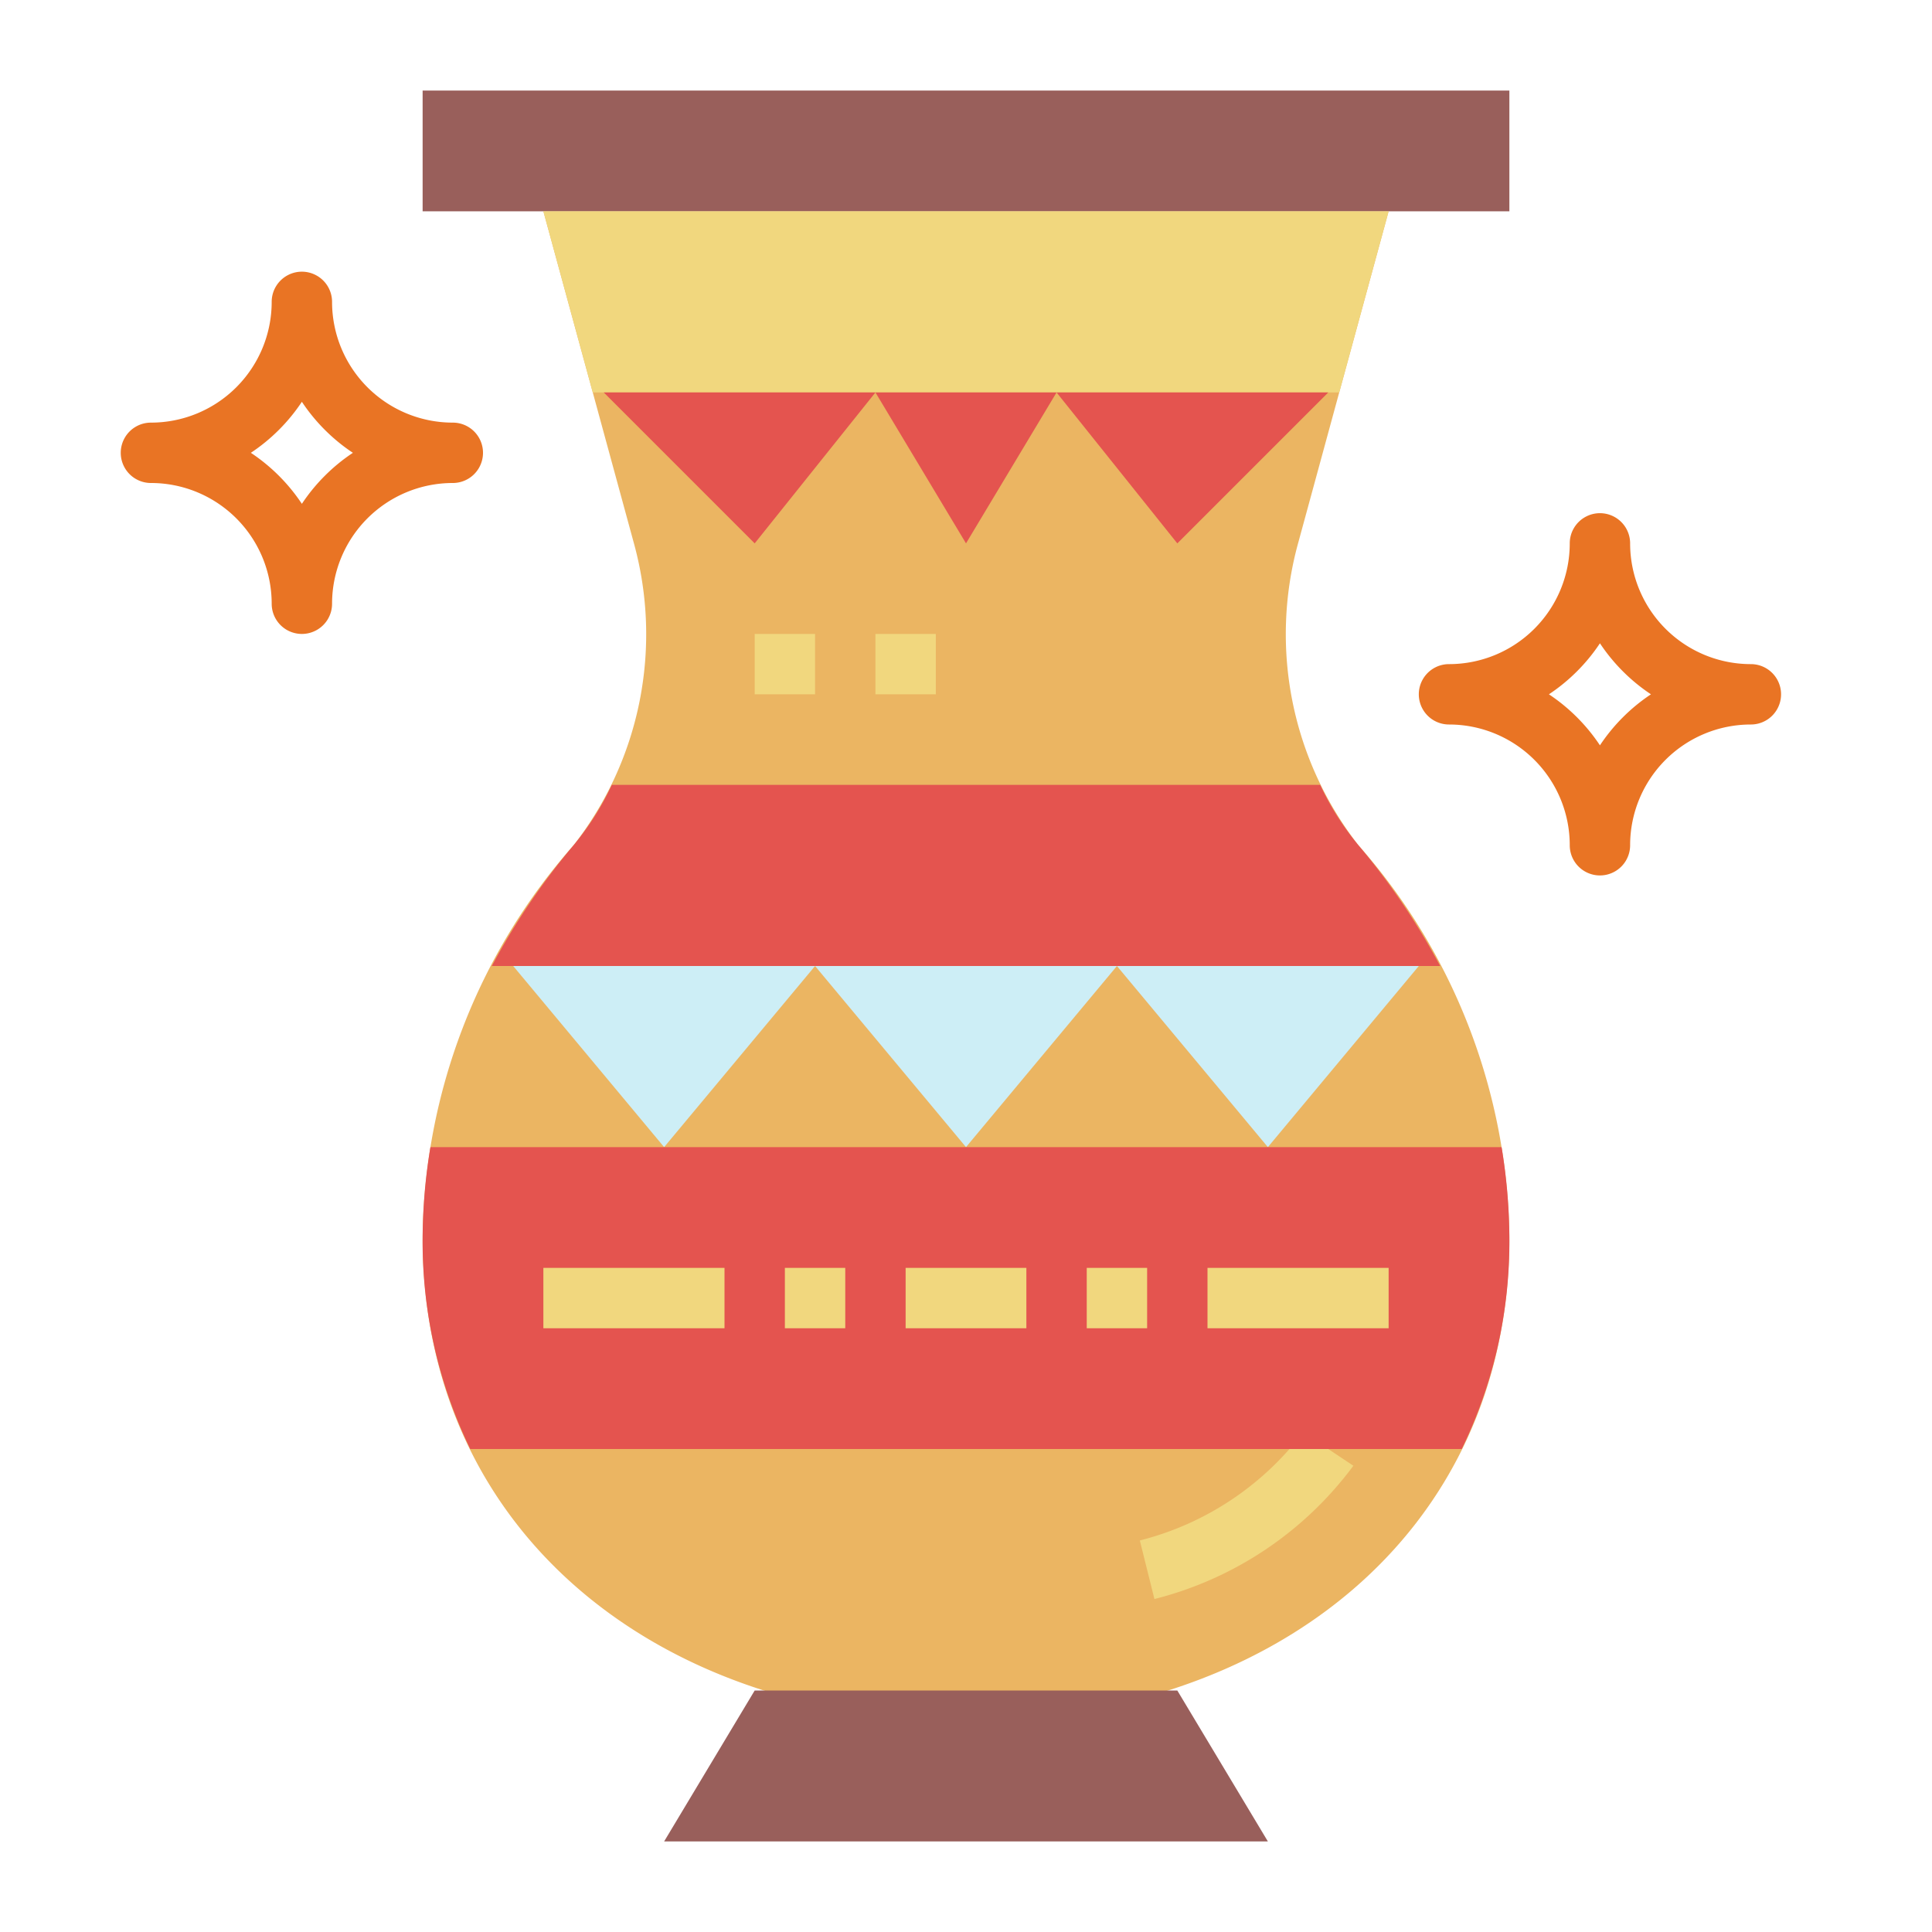 <?xml version="1.0"?>
<svg xmlns="http://www.w3.org/2000/svg" viewBox="0 0 64 64" width="512" height="512"><g id="flat"><path d="M43,18,46,7H18l3,11a11.359,11.359,0,0,1-2,10,19.948,19.948,0,0,0-5,13c0,9.941,8.059,16,18,16s18-6.059,18-16a19.948,19.948,0,0,0-5-13A11.359,11.359,0,0,1,43,18Z" style="fill:#ebb562"/><rect x="14" y="3" width="36" height="4" style="fill:#995f5b"/><polygon points="42 61 22 61 25 56 39 56 42 61" style="fill:#995f5b"/><polygon points="44.364 13 46 7 18 7 19.636 13 44.364 13" style="fill:#f1d77e"/><path d="M19,28a22.646,22.646,0,0,0-2.707,4H47.707A22.646,22.646,0,0,0,45,28a9.32,9.32,0,0,1-1.267-2H20.267A9.32,9.32,0,0,1,19,28Z" style="fill:#e4544f"/><polygon points="47 32 42 38 37 32 32 38 27 32 22 38 17 32 47 32" style="fill:#cdeef6"/><polygon points="20 13 25 18 29 13 32 18 35 13 39 18 44 13 20 13" style="fill:#e4544f"/><path d="M38.242,52.97l-.484-1.94a9.8,9.8,0,0,0,5.41-3.585l1.664,1.11A11.793,11.793,0,0,1,38.242,52.97Z" style="fill:#f1d77e"/><rect x="25" y="21" width="2" height="2" style="fill:#f1d77e"/><rect x="29" y="21" width="2" height="2" style="fill:#f1d77e"/><path d="M15,14a4,4,0,0,1-4-4,1,1,0,0,0-2,0,4,4,0,0,1-4,4,1,1,0,0,0,0,2,4,4,0,0,1,4,4,1,1,0,0,0,2,0,4,4,0,0,1,4-4,1,1,0,0,0,0-2Zm-5,2.69A6.044,6.044,0,0,0,8.31,15,6.044,6.044,0,0,0,10,13.31,6.044,6.044,0,0,0,11.69,15,6.044,6.044,0,0,0,10,16.69Z" style="fill:#e97424"/><path d="M58,22a4,4,0,0,1-4-4,1,1,0,0,0-2,0,4,4,0,0,1-4,4,1,1,0,0,0,0,2,4,4,0,0,1,4,4,1,1,0,0,0,2,0,4,4,0,0,1,4-4,1,1,0,0,0,0-2Zm-5,2.69A6.044,6.044,0,0,0,51.31,23,6.044,6.044,0,0,0,53,21.31,6.044,6.044,0,0,0,54.69,23,6.044,6.044,0,0,0,53,24.69Z" style="fill:#e97424"/><path d="M14,41a15.669,15.669,0,0,0,1.578,7H48.422A15.669,15.669,0,0,0,50,41a18.723,18.723,0,0,0-.258-3H14.258A18.723,18.723,0,0,0,14,41Z" style="fill:#e4544f"/><rect x="18" y="42" width="6" height="2" style="fill:#f1d77e"/><rect x="30" y="42" width="4" height="2" style="fill:#f1d77e"/><rect x="26" y="42" width="2" height="2" style="fill:#f1d77e"/><rect x="40" y="42" width="6" height="2" style="fill:#f1d77e"/><rect x="36" y="42" width="2" height="2" style="fill:#f1d77e"/></g></svg>

